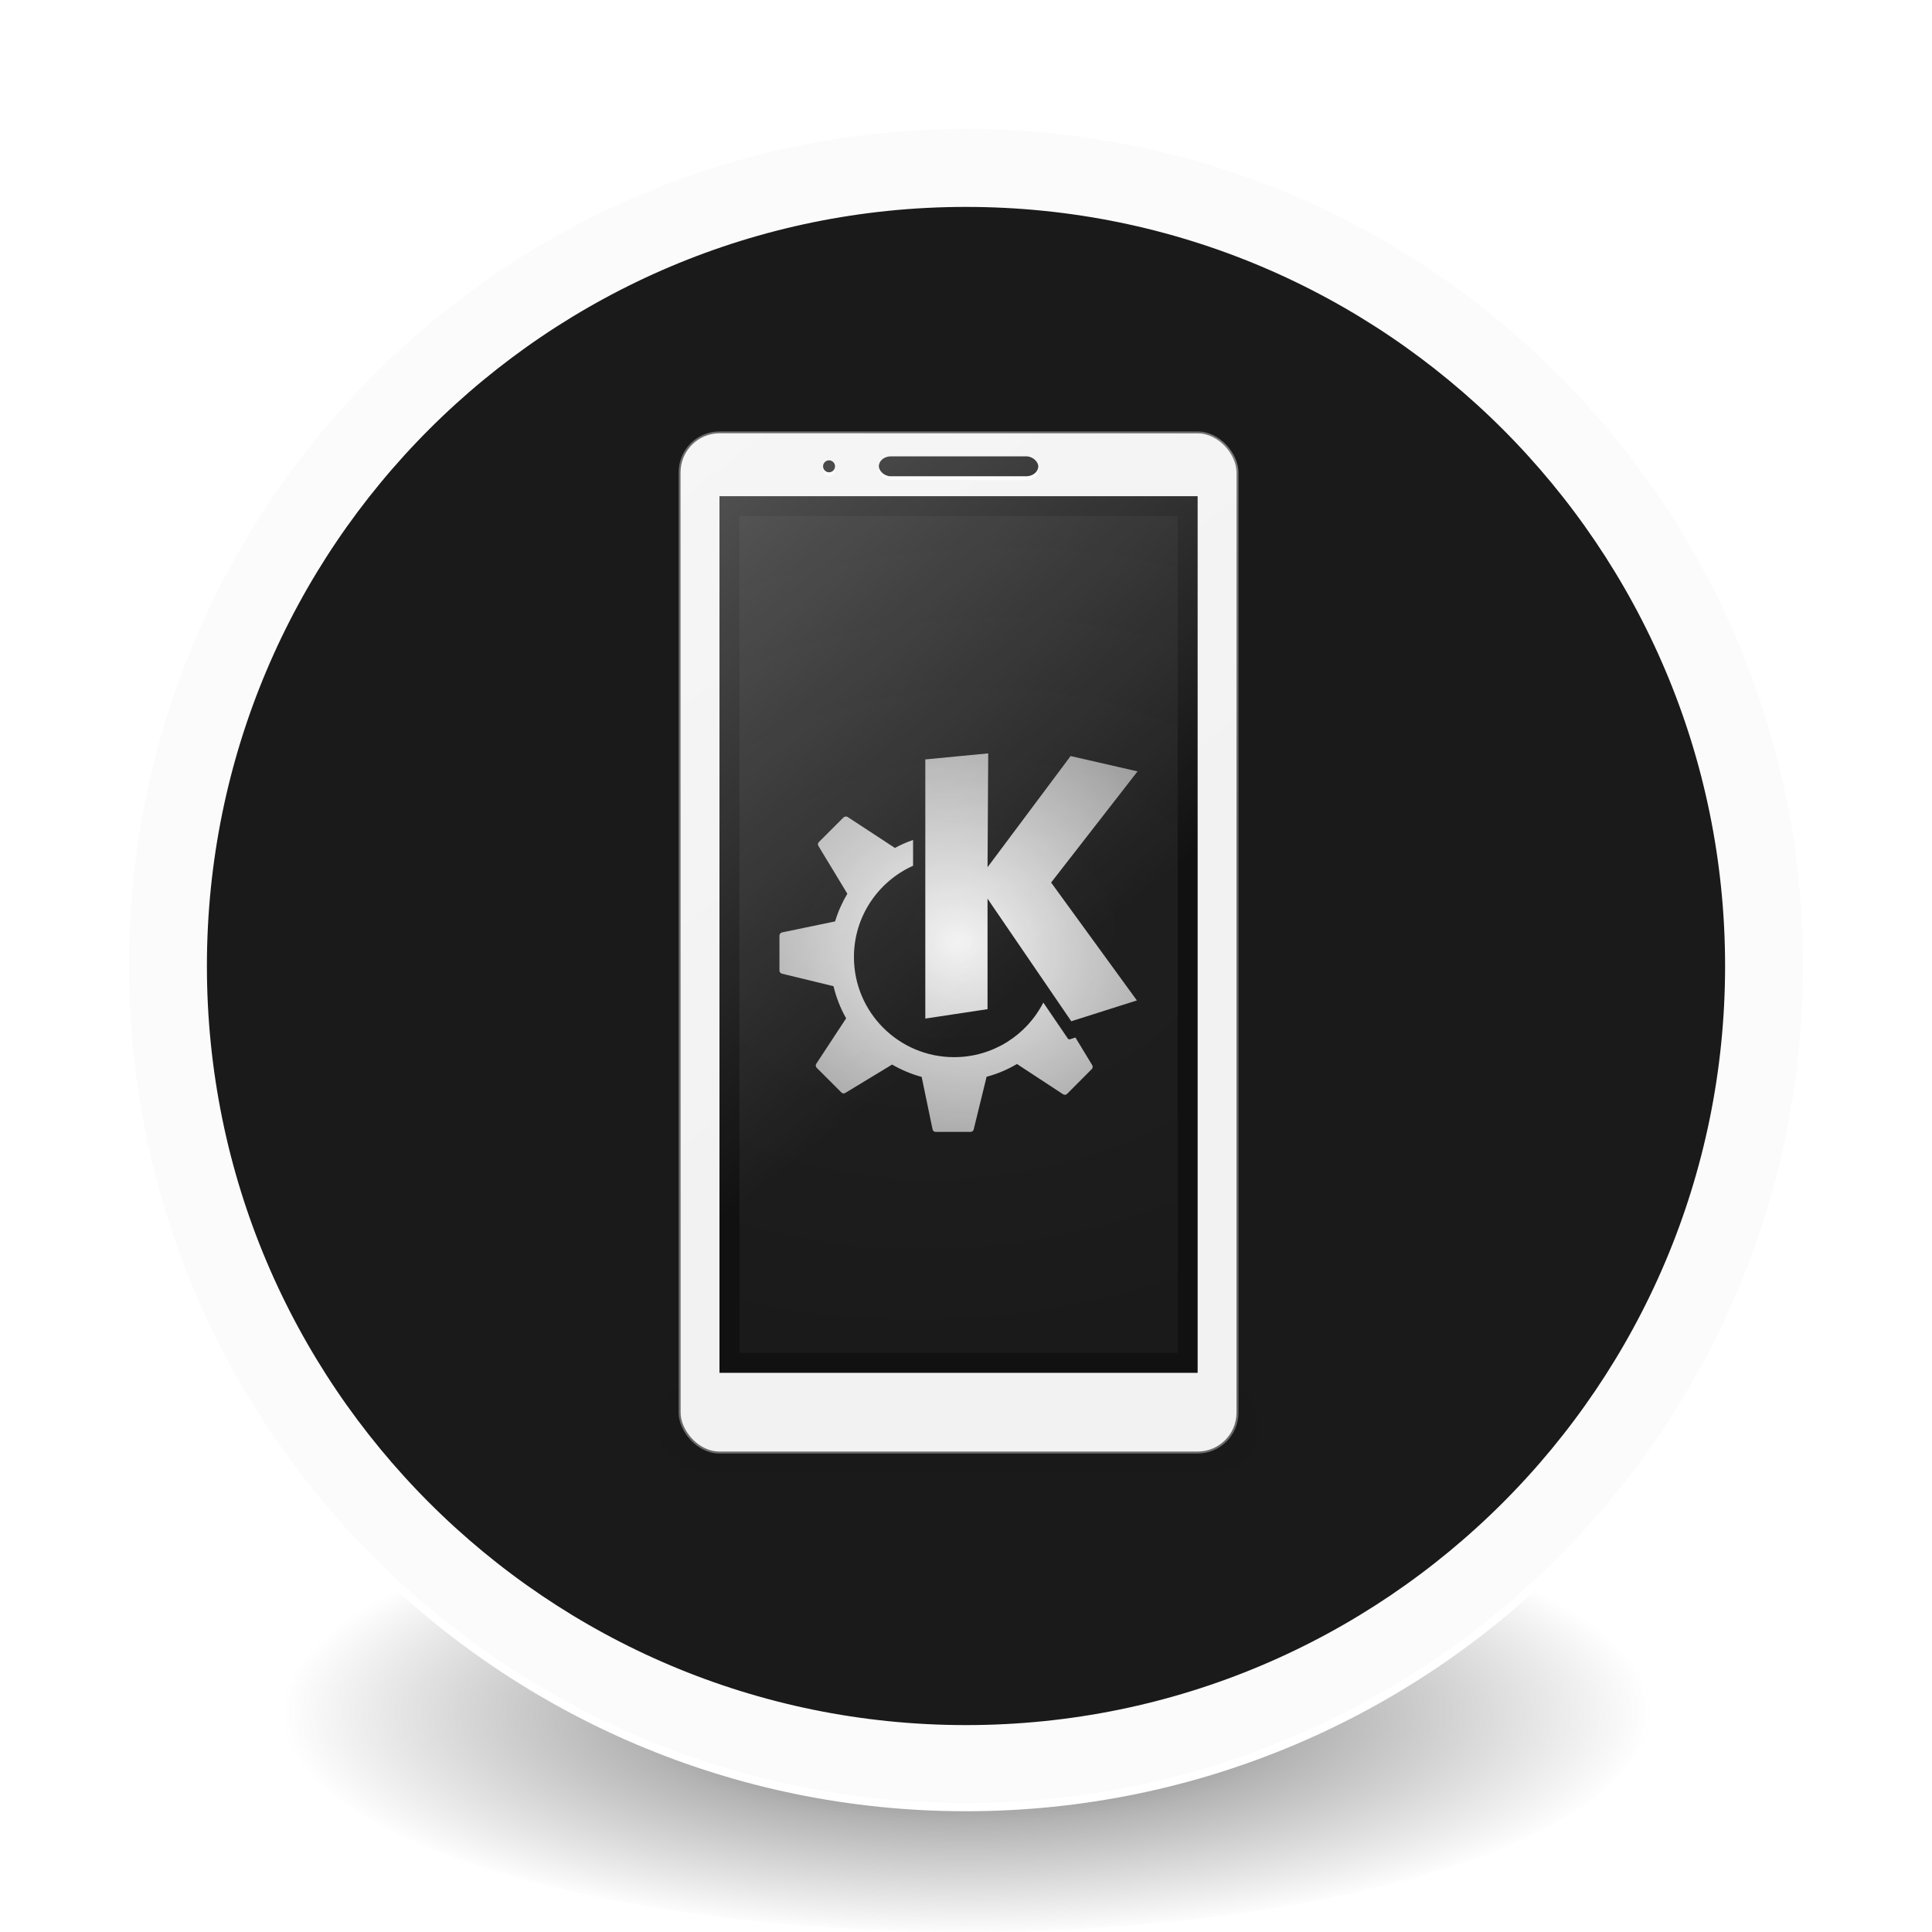 <?xml version="1.0" encoding="UTF-8" standalone="no"?>
<!-- Created with Inkscape (http://www.inkscape.org/) -->

<svg
   xmlns:dc="http://purl.org/dc/elements/1.1/"
   xmlns:cc="http://creativecommons.org/ns#"
   xmlns:rdf="http://www.w3.org/1999/02/22-rdf-syntax-ns#"
   xmlns:svg="http://www.w3.org/2000/svg"
   xmlns="http://www.w3.org/2000/svg"
   xmlns:xlink="http://www.w3.org/1999/xlink"
   xmlns:sodipodi="http://sodipodi.sourceforge.net/DTD/sodipodi-0.dtd"
   xmlns:inkscape="http://www.inkscape.org/namespaces/inkscape"
   id="svg4061"
   height="48"
   width="48"
   version="1.1"
   inkscape:version="0.92.2 (unknown)"
   sodipodi:docname="kdeconnect.svg">
  <sodipodi:namedview
     pagecolor="#ffffff"
     bordercolor="#666666"
     borderopacity="1"
     objecttolerance="10"
     gridtolerance="10"
     guidetolerance="10"
     inkscape:pageopacity="0"
     inkscape:pageshadow="2"
     inkscape:window-width="1378"
     inkscape:window-height="894"
     id="namedview40"
     showgrid="false"
     inkscape:zoom="6.9532167"
     inkscape:cx="20.274554"
     inkscape:cy="2.6027379"
     inkscape:window-x="744"
     inkscape:window-y="153"
     inkscape:window-maximized="0"
     inkscape:current-layer="g4206" />
  <defs
     id="defs4063">
    <linearGradient
       inkscape:collect="always"
       id="linearGradient3361">
      <stop
         style="stop-color:#0068e0;stop-opacity:1;"
         offset="0"
         id="stop3363" />
      <stop
         style="stop-color:#00acf4;stop-opacity:1"
         offset="1"
         id="stop3365" />
    </linearGradient>
    <linearGradient
       id="linearGradient3026"
       y2="40.496"
       gradientUnits="userSpaceOnUse"
       x2="71.204"
       gradientTransform="matrix(1.617,0,0,1.617,-92.707,-21.06)"
       y1="15.369"
       x1="71.204"
       xlink:href="#linearGradient3361">
      <stop
         id="stop4808-4"
         stop-color="#fff"
         offset="0" />
      <stop
         id="stop4810-0"
         stop-color="#fff"
         stop-opacity=".235"
         offset=".424" />
      <stop
         id="stop4812-8"
         stop-color="#fff"
         stop-opacity=".157"
         offset=".821" />
      <stop
         id="stop4814-0"
         stop-color="#fff"
         stop-opacity=".392"
         offset="1" />
    </linearGradient>
    <radialGradient
       id="radialGradient3029"
       fx="4.459"
       fy="8.509"
       gradientUnits="userSpaceOnUse"
       cy="8.626"
       cx="15.026"
       gradientTransform="matrix(-3.4973e-8 1.885 -1.776 -5.4723e-8 39.14 -7.993)"
       r="20">
      <stop
         id="stop4170"
         stop-color="#c24251"
         offset="0" />
      <stop
         id="stop4172"
         stop-color="#c24251"
         offset=".262" />
      <stop
         id="stop4174"
         stop-color="#a63643"
         offset=".661" />
      <stop
         id="stop4176"
         stop-color="#a63643"
         offset="1" />
    </radialGradient>
    <radialGradient
       id="radialGradient3032"
       gradientUnits="userSpaceOnUse"
       cy="3.99"
       cx="23.896"
       gradientTransform="matrix(0,2.945,-3.887,0,39.508,-67.697)"
       r="20.397">
      <stop
         id="stop3244-9-33-7-0-9"
         stop-color="#fff"
         offset="0" />
      <stop
         id="stop3246-3-5-0-8-5"
         stop-color="#ddd"
         offset=".262" />
      <stop
         id="stop3248-1-7-8-8-1"
         stop-color="#abacae"
         offset=".661" />
      <stop
         id="stop3250-9-3-0-5-1"
         stop-color="#89898b"
         offset="1" />
    </radialGradient>
    <radialGradient
       id="radialGradient3035"
       gradientUnits="userSpaceOnUse"
       cy="186.17"
       cx="99.157"
       gradientTransform="matrix(0.271,0,0,0.088,-2.855,26.188)"
       r="62.769">
      <stop
         id="stop3822-2-6-3"
         stop-color="#3d3d3d"
         offset="0" />
      <stop
         id="stop3864-8-7-7"
         stop-color="#686868"
         stop-opacity=".498"
         offset=".5" />
      <stop
         id="stop3824-1-2-5"
         stop-color="#686868"
         stop-opacity="0"
         offset="1" />
    </radialGradient>
    <linearGradient
       id="linearGradient4433"
       y2="25.611"
       gradientUnits="userSpaceOnUse"
       x2="23.078"
       gradientTransform="matrix(1 0 0 1.052 0 -.905)"
       y1="13.035"
       x1="22.759">
      <stop
         id="stop6305-1-0-2"
         stop-color="#fff"
         offset="0" />
      <stop
         id="stop6307-5-0-6"
         stop-color="#fff"
         stop-opacity="0"
         offset="1" />
    </linearGradient>
    <linearGradient
       id="linearGradient4829">
      <stop
         style="stop-color:#f4fbfc;stop-opacity:1;"
         offset="0"
         id="stop4831" />
      <stop
         style="stop-color:#d6d6d6;stop-opacity:1;"
         offset="1"
         id="stop4833" />
    </linearGradient>
    <filter
       inkscape:collect="always"
       id="filter4079"
       x="-0.027"
       width="1.054"
       y="-0.204"
       height="1.408">
      <feGaussianBlur
         inkscape:collect="always"
         stdDeviation="1.7"
         id="feGaussianBlur4081" />
    </filter>
    <filter
       inkscape:collect="always"
       id="filter4057">
      <feGaussianBlur
         inkscape:collect="always"
         stdDeviation="2.97"
         id="feGaussianBlur4059" />
    </filter>
    <radialGradient
       inkscape:collect="always"
       xlink:href="#linearGradient3931"
       id="radialGradient3937"
       cx="130"
       cy="922.362"
       fx="130"
       fy="922.362"
       r="55"
       gradientTransform="matrix(2.818,-0.273,0.184,1.9,-405.978,-794.869)"
       gradientUnits="userSpaceOnUse" />
    <linearGradient
       id="linearGradient3931">
      <stop
         style="stop-color:#202020;stop-opacity:1;"
         offset="0"
         id="stop3933" />
      <stop
         style="stop-color:#1a1a1a;stop-opacity:1;"
         offset="1"
         id="stop3935" />
    </linearGradient>
    <radialGradient
       inkscape:collect="always"
       xlink:href="#linearGradient3952"
       id="radialGradient3958"
       cx="49"
       cy="34.526"
       fx="49"
       fy="34.526"
       r="49"
       gradientTransform="matrix(3.424,1.249,-1.113,3.05,-80.368,-131.992)"
       gradientUnits="userSpaceOnUse" />
    <linearGradient
       inkscape:collect="always"
       id="linearGradient3952">
      <stop
         style="stop-color:#f2f2f2;stop-opacity:1;"
         offset="0"
         id="stop3954" />
      <stop
         style="stop-color:#f2f2f2;stop-opacity:0;"
         offset="1"
         id="stop3956" />
    </linearGradient>
    <linearGradient
       inkscape:collect="always"
       xlink:href="#linearGradient3978"
       id="linearGradient3984"
       x1="-20"
       y1="712.362"
       x2="150"
       y2="932.362"
       gradientUnits="userSpaceOnUse"
       gradientTransform="translate(0.183,0.082)" />
    <linearGradient
       inkscape:collect="always"
       id="linearGradient3978">
      <stop
         style="stop-color:#ffffff;stop-opacity:1;"
         offset="0"
         id="stop3980" />
      <stop
         style="stop-color:#ffffff;stop-opacity:0;"
         offset="1"
         id="stop3982" />
    </linearGradient>
  </defs>
  <g
     id="g4206">
    <path
       id="path3818-0-5"
       d="m 41,42.501 a 17,5.5 0 0 1 -34,0 17,5.5 0 1 1 34,0 z"
       inkscape:connector-curvature="0"
       style="fill:url(#radialGradient3035)" />
    <path
       id="path2555-7-2"
       style="color:#000000;fill:url(#radialGradient3032);stroke-width:1.019"
       d="M 24,3.102 C 12.469,3.102 3.102,12.469 3.102,24 3.102,35.531 12.469,44.898 24,44.898 35.531,44.898 44.898,35.531 44.898,24 44.898,12.469 35.531,3.102 24,3.102 Z"
       inkscape:connector-curvature="0" />
    <path
       id="path2555-7-65"
       style="color:#000000;fill:#1a1a1a;fill-opacity:1;stroke-width:1.019"
       d="M 24,3.102 C 12.469,3.102 3.102,12.469 3.102,24 3.102,35.531 12.469,44.898 24,44.898 35.531,44.898 44.898,35.531 44.898,24 44.898,12.469 35.531,3.102 24,3.102 Z"
       inkscape:connector-curvature="0" />
    <path
       id="path4176"
       style="color:#000000;opacity:1;fill:none;stroke:#ffffff;stroke-width:2.039;stroke-linecap:round;stroke-linejoin:round;stroke-miterlimit:4;stroke-dasharray:none;stroke-opacity:0.982"
       d="M 43.879,24 C 43.879,34.979 34.979,43.879 24,43.879 13.021,43.879 4.121,34.979 4.121,24 4.121,13.021 13.021,4.121 24,4.121 34.979,4.121 43.879,13.021 43.879,24 Z"
       inkscape:connector-curvature="0" />
    <path
       id="path2555-7-1-7"
       style="color:#000000;opacity:1;fill:none;fill-opacity:1;stroke:#ffffff;stroke-width:0.204;stroke-linecap:round;stroke-linejoin:round;stroke-miterlimit:4;stroke-dasharray:none;stroke-opacity:1"
       d="M 24,3.102 C 12.469,3.102 3.102,12.469 3.102,24 3.102,35.531 12.469,44.898 24,44.898 35.531,44.898 44.898,35.531 44.898,24 44.898,12.469 35.531,3.102 24,3.102 Z"
       inkscape:connector-curvature="0" />
    <g
       id="g4317"
       transform="matrix(1,0,0,1,-1.002,-0.005)"
       style="fill:none;stroke:#000000;stroke-linecap:round;stroke-linejoin:round" />
    <g
       transform="matrix(0.099,0,0,0.099,10.945,-68.096)"
       id="g3138">
      <rect
         ry="8.005"
         rx="10"
         transform="matrix(1,0,0,1.135,-8.787,751.058)"
         y="249.502"
         x="63.787"
         height="20"
         width="150"
         id="rect4061"
         style="opacity:0.2;fill:#000000;fill-opacity:1;stroke:none;filter:url(#filter4079)" />
      <rect
         ry="10"
         rx="10"
         y="796.388"
         x="59.976"
         height="256"
         width="140"
         id="rect3120-5-6"
         style="opacity:0.7;fill:#000000;fill-opacity:1;stroke:none;filter:url(#filter4057)" />
      <rect
         ry="10"
         rx="10"
         y="796.362"
         x="60"
         height="256"
         width="140"
         id="rect3120"
         style="fill:#f2f2f2;fill-opacity:1;stroke:#6a6a6a;stroke-width:0.5;stroke-miterlimit:4;stroke-dasharray:none;stroke-opacity:1" />
      <rect
         ry="0"
         rx="2.7634765e-06"
         transform="translate(-8.787,787.86)"
         y="24.502"
         x="78.787"
         height="220"
         width="120"
         id="rect3905"
         style="fill:#111111;fill-opacity:1;stroke:none" />
      <rect
         ry="0"
         rx="2.7634765e-06"
         y="817.362"
         x="75"
         height="210"
         width="110"
         id="rect3905-0"
         style="fill:url(#radialGradient3937);fill-opacity:1;stroke:none" />
      <rect
         ry="2.5"
         rx="3"
         y="803.344"
         x="110"
         height="5"
         width="40"
         id="rect3925-7"
         style="opacity:0.7;fill:#ffffff;fill-opacity:1;stroke:none" />
      <rect
         ry="2.5"
         rx="3"
         transform="translate(-8.787,787.86)"
         y="14.502"
         x="118.787"
         height="5"
         width="40"
         id="rect3925"
         style="fill:#111111;fill-opacity:1;stroke:none" />
      <circle
         r="1.5"
         cy="17.002"
         cx="106.287"
         id="path3929-4"
         style="opacity:0.7;fill:#ffffff;fill-opacity:1;stroke:none"
         transform="translate(-8.787,788.843)" />
      <circle
         r="1.5"
         cy="17.002"
         cx="106.287"
         transform="translate(-8.787,787.86)"
         id="path3929"
         style="fill:#111111;fill-opacity:1;stroke:none" />
      <g
         style="fill:#f2f2f2;fill-opacity:1"
         id="g3764"
         transform="matrix(0.917,0,0,0.917,67.338,866.627)">
        <g
           transform="translate(59.234,11.207)"
           style="fill:#f2f2f2;fill-opacity:1;fill-rule:nonzero;stroke:none"
           id="g15" />
        <g
           transform="translate(19.32,28.476)"
           style="fill:#f2f2f2;fill-opacity:1;fill-rule:nonzero;stroke:none"
           id="g30">
          <path
             inkscape:connector-curvature="0"
             d="m 18.099,0.02 c -0.195,0.02 -0.405,0.074 -0.552,0.221 0,0 -6.769,6.769 -6.769,6.769 -0.284,0.285 -0.319,0.722 -0.11,1.067 0,0 7.909,13.059 7.909,13.059 -1.404,2.361 -2.545,4.893 -3.348,7.578 0,0 -14.531,3.017 -14.531,3.017 C 0.295,31.814 0,32.199 0,32.613 c 0,0 0,9.565 0,9.565 0,0.404 0.308,0.751 0.699,0.846 0,0 14.089,3.421 14.089,3.421 0.753,3.108 1.917,6.083 3.458,8.792 0,0 -8.167,12.434 -8.167,12.434 -0.228,0.347 -0.183,0.811 0.11,1.104 0,0 6.769,6.769 6.769,6.769 0.285,0.284 0.722,0.32 1.067,0.11 0,0 12.802,-7.762 12.802,-7.762 2.511,1.45 5.229,2.611 8.093,3.384 0,0 2.98,14.347 2.98,14.347 0.084,0.405 0.432,0.699 0.846,0.699 0,0 9.565,0 9.565,0 0.401,0 0.751,-0.27 0.846,-0.663 0,0 3.532,-14.42 3.532,-14.42 2.954,-0.796 5.738,-1.979 8.314,-3.495 0,0 12.618,8.277 12.618,8.277 0.348,0.227 0.809,0.183 1.104,-0.11 0,0 6.732,-6.769 6.732,-6.769 0.286,-0.285 0.356,-0.722 0.147,-1.067 0,0 -4.598,-7.578 -4.598,-7.578 0,0 -1.508,0.478 -1.508,0.478 -0.218,0.067 -0.459,-0.031 -0.589,-0.221 0,0 -2.905,-4.273 -6.695,-9.822 -4.533,8.871 -13.778,14.935 -24.426,14.935 -15.131,0 -27.406,-12.275 -27.406,-27.406 0,-11.13 6.655,-20.689 16.186,-24.978 0,0 0,-7.063 0,-7.063 -1.735,0.607 -3.41,1.34 -5.003,2.207 -0.003,-0.002 0.003,-0.035 0,-0.037 0,0 -12.912,-8.461 -12.912,-8.461 C 18.477,0.017 18.294,0 18.099,0.02 c 0,0 0,0 0,0 z m 39.031,-17.29 c 0,0 -17.216,1.655 -17.216,1.655 0,0 0,70.925 0,70.925 0,0 17.032,-2.575 17.032,-2.575 0,0 0,-30.239 0,-30.239 0,0 22.918,33.55 22.918,33.55 0,0 17.952,-5.702 17.952,-5.702 0,0 -23.47,-32.262 -23.47,-32.262 0,0 23.654,-30.423 23.654,-30.423 0,0 -18.32,-4.194 -18.32,-4.194 0,0 -22.734,30.423 -22.734,30.423 0,0 0.184,-31.159 0.184,-31.159 0,0 0,0 0,0 z"
             style="fill:url(#radialGradient3958);fill-opacity:1;stroke:none"
             id="path32" />
        </g>
      </g>
      <rect
         ry="10"
         rx="10"
         y="796.444"
         x="60.183"
         height="256"
         width="140"
         id="rect3120-5"
         style="opacity:0.5;fill:url(#linearGradient3984);fill-opacity:1;stroke:none" />
    </g>
  </g>
</svg>
